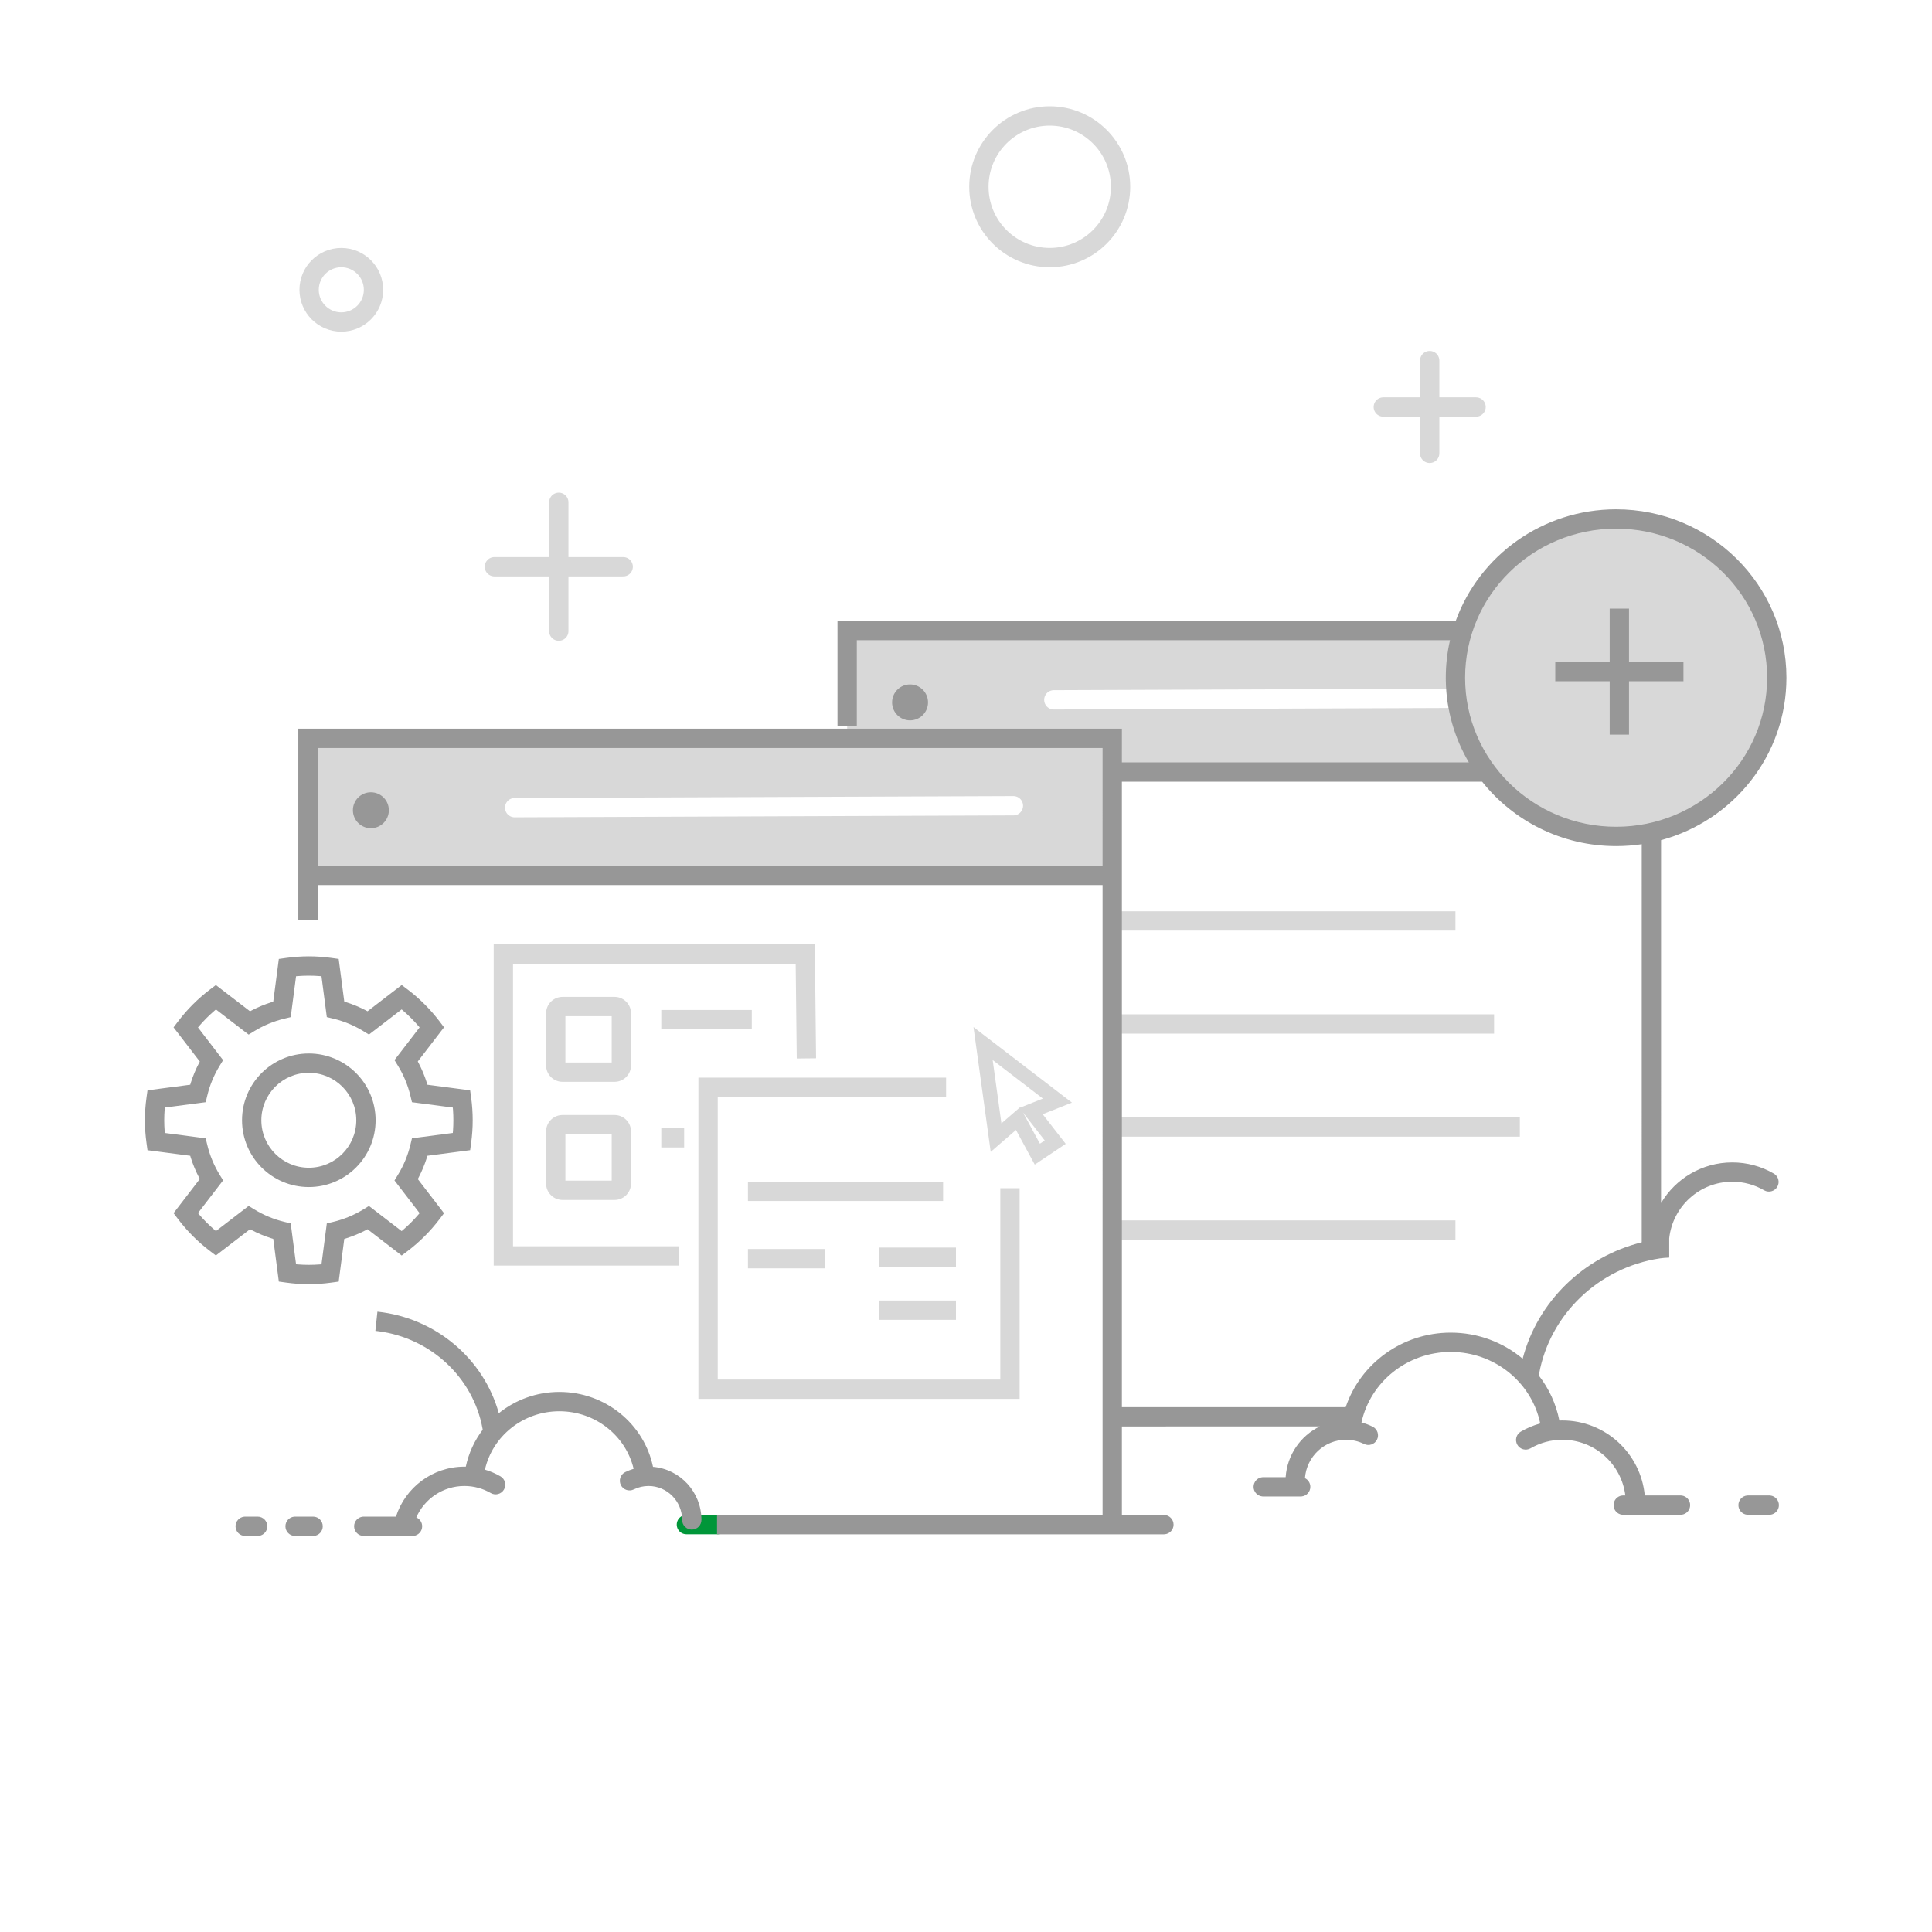 <svg width="200" height="200" viewBox="0 0 200 200" fill="none" xmlns="http://www.w3.org/2000/svg">
<rect width="200" height="200" fill="white"/>
<path d="M150.667 126.334V128.334H114.667V126.334H150.667ZM157.334 115.667V117.667H114.667V115.667H157.334ZM154.667 105.001V107.001H114.667V105.001H154.667ZM150.667 94.334V96.334H114.667V94.334H150.667Z" fill="#D8D8D8"/>
<path d="M71.055 157.824H74.353" stroke="#009639" stroke-width="2" stroke-linecap="round"/>
<path d="M115.138 76.434H31.882V90.853H115.138V76.434Z" fill="#D8D8D8"/>
<path d="M170.952 65.272H87.696V79.691H170.952V65.272Z" fill="#D8D8D8"/>
<path d="M109.092 72.447L160.72 72.248" stroke="white" stroke-width="2" stroke-linecap="round"/>
<path d="M94.208 74.573C95.235 74.573 96.068 73.741 96.068 72.713C96.068 71.686 95.235 70.853 94.208 70.853C93.18 70.853 92.348 71.686 92.348 72.713C92.348 73.741 93.18 74.573 94.208 74.573Z" fill="#979797"/>
<path d="M100.72 74.573C101.748 74.573 102.58 73.741 102.58 72.713C102.58 71.686 101.748 70.853 100.72 70.853C99.693 70.853 98.86 71.686 98.86 72.713C98.86 73.741 99.693 74.573 100.72 74.573Z" fill="#D8D8D8"/>
<path d="M97.939 111.559V113.559L74.3 113.559V142.809H103.55L103.55 123.005H105.55V144.809H72.3V111.559H97.939ZM98.961 134.631V136.631H90.989V134.631H98.961ZM85.399 129.298V131.298H77.427V129.298H85.399ZM98.961 129.145V131.145H90.989V129.145H98.961ZM84.346 97.762L84.479 109.553L82.479 109.575L82.368 99.762H53.107V129.012L70.297 129.012V131.012H51.107V97.762H84.346ZM97.629 122.327V124.327H77.428V122.327H97.629ZM63.618 115.425C64.51 115.425 65.243 116.11 65.317 116.983L65.323 117.13V122.513C65.323 123.405 64.638 124.138 63.765 124.212L63.618 124.218H58.235C57.343 124.218 56.611 123.533 56.536 122.66L56.53 122.513V117.13C56.53 116.238 57.215 115.506 58.088 115.431L58.235 115.425H63.618ZM63.323 117.425H58.53V122.218H63.323V117.425ZM70.823 116.784V118.784H68.456V116.784H70.823ZM63.618 103.196C64.51 103.196 65.243 103.881 65.317 104.754L65.323 104.901V110.284C65.323 111.176 64.638 111.908 63.765 111.983L63.618 111.989H58.235C57.343 111.989 56.611 111.304 56.536 110.431L56.53 110.284V104.901C56.53 104.009 57.215 103.277 58.088 103.202L58.235 103.196H63.618ZM63.323 105.196H58.53V109.989H63.323V105.196ZM77.826 104.554V106.554H68.456V104.554H77.826Z" fill="#D8D8D8"/>
<path d="M110.966 114.142L100.775 106.322L102.557 119.241L105.172 116.974L107.116 120.559L110.321 118.412L107.938 115.345L110.966 114.142ZM107.65 118.395L105.895 115.16L108.149 118.061L107.65 118.395ZM102.761 109.735L107.957 113.724L105.62 114.653L105.601 114.618L103.665 116.295L102.761 109.735Z" fill="#D8D8D8"/>
<path d="M53.278 83.609L104.906 83.41" stroke="white" stroke-width="2" stroke-linecap="round"/>
<path d="M38.394 85.736C39.421 85.736 40.254 84.903 40.254 83.876C40.254 82.848 39.421 82.016 38.394 82.016C37.367 82.016 36.534 82.848 36.534 83.876C36.534 84.903 37.367 85.736 38.394 85.736Z" fill="#979797"/>
<path d="M44.906 85.736C45.933 85.736 46.766 84.903 46.766 83.876C46.766 82.848 45.933 82.016 44.906 82.016C43.879 82.016 43.046 82.848 43.046 83.876C43.046 84.903 43.879 85.736 44.906 85.736Z" fill="#D8D8D8"/>
<path d="M57.846 52V65.333" stroke="#D8D8D8" stroke-width="2" stroke-linecap="round"/>
<path d="M64.513 58.668H51.18" stroke="#D8D8D8" stroke-width="2" stroke-linecap="round"/>
<path d="M148 37.332V46.932" stroke="#D8D8D8" stroke-width="2" stroke-linecap="round"/>
<path d="M152.8 42.133H143.2" stroke="#D8D8D8" stroke-width="2" stroke-linecap="round"/>
<path d="M35.333 33.334C37.174 33.334 38.666 31.842 38.666 30.001C38.666 28.16 37.174 26.668 35.333 26.668C33.492 26.668 32 28.16 32 30.001C32 31.842 33.492 33.334 35.333 33.334Z" stroke="#D8D8D8" stroke-width="2"/>
<path d="M108.667 26.666C112.717 26.666 116 23.383 116 19.333C116 15.283 112.717 12 108.667 12C104.617 12 101.334 15.283 101.334 19.333C101.334 23.383 104.617 26.666 108.667 26.666Z" stroke="#D8D8D8" stroke-width="2"/>
<path fill-rule="evenodd" clip-rule="evenodd" d="M167.632 85.862C176.818 85.862 184.265 78.506 184.265 69.431C184.265 60.356 176.818 53 167.632 53C158.447 53 151 60.356 151 69.431C151 72.088 151.638 74.598 152.772 76.82C153.042 77.348 153.74 78.324 154.868 79.749C155.138 80.224 155.483 80.668 155.903 81.081C158.91 84.036 163.055 85.862 167.632 85.862Z" fill="#D8D8D8"/>
<path d="M32.412 157C32.964 157 33.412 157.448 33.412 158C33.412 158.513 33.026 158.936 32.529 158.993L32.412 159H30.547C29.994 159 29.547 158.552 29.547 158C29.547 157.487 29.933 157.065 30.43 157.007L30.547 157H32.412ZM26.672 157C27.224 157 27.672 157.448 27.672 158C27.672 158.513 27.285 158.936 26.788 158.993L26.672 159H25.382C24.83 159 24.382 158.552 24.382 158C24.382 157.487 24.768 157.065 25.266 157.007L25.382 157H26.672ZM39.07 135.783C45.108 136.424 50.073 140.659 51.636 146.296C53.348 144.916 55.536 144.093 57.907 144.093C62.659 144.093 66.669 147.398 67.599 151.847C70.408 152.084 72.613 154.454 72.613 157.341C72.613 157.893 72.165 158.341 71.613 158.341C71.06 158.341 70.613 157.893 70.613 157.341C70.613 155.399 69.054 153.828 67.136 153.828C66.599 153.828 66.081 153.951 65.61 154.184C65.115 154.429 64.515 154.226 64.27 153.731C64.025 153.236 64.228 152.636 64.723 152.391C65.003 152.253 65.294 152.139 65.593 152.05C64.777 148.625 61.632 146.093 57.907 146.093C54.155 146.093 50.985 148.665 50.2 152.138C50.762 152.303 51.301 152.536 51.809 152.831C52.286 153.109 52.448 153.721 52.171 154.198C51.893 154.676 51.281 154.838 50.804 154.561C49.982 154.083 49.05 153.828 48.077 153.828C45.852 153.828 43.938 155.166 43.096 157.082C43.453 157.233 43.703 157.588 43.703 158C43.703 158.513 43.317 158.936 42.819 158.993L42.703 159H37.657C37.105 159 36.657 158.552 36.657 158C36.657 157.487 37.044 157.065 37.541 157.007L37.657 157L40.99 157C41.951 154 44.761 151.828 48.077 151.828C48.125 151.828 48.173 151.829 48.22 151.83C48.518 150.416 49.127 149.119 49.972 148.007L49.974 148.023L49.945 147.853C48.97 142.601 44.605 138.518 39.168 137.809L38.859 137.772L39.07 135.783ZM74.227 158.83V156.83L114.138 156.829L114.137 91.62H32.882L32.882 95.241H30.882V75.434H116.138L116.137 78.922L152.055 78.922C150.589 76.435 149.727 73.557 149.67 70.483L149.667 70.156C149.667 68.82 149.819 67.52 150.106 66.271L88.696 66.271L88.696 75.183H86.696V64.271L150.697 64.271C153.139 57.538 159.652 52.725 167.299 52.725C177.034 52.725 184.931 60.526 184.931 70.156C184.931 78.193 179.431 84.956 171.952 86.974L171.951 124.541C173.444 122.022 176.188 120.333 179.326 120.333C180.855 120.333 182.329 120.736 183.624 121.488C184.101 121.766 184.263 122.378 183.986 122.856C183.708 123.333 183.096 123.495 182.619 123.218C181.627 122.641 180.5 122.333 179.326 122.333C175.941 122.333 173.153 124.897 172.796 128.192L172.797 130.184C172.42 130.199 172.082 130.227 171.809 130.269C165.479 131.24 160.459 136.06 159.332 142.192L159.278 142.499L159.297 142.394C160.34 143.738 161.082 145.322 161.423 147.052L161.734 147.046C166.194 147.046 169.857 150.455 170.265 154.811L173.965 154.811L174.081 154.817C174.579 154.875 174.965 155.298 174.965 155.811C174.965 156.324 174.579 156.746 174.081 156.804L173.965 156.811H168.036L167.919 156.804C167.422 156.746 167.036 156.324 167.036 155.811C167.036 155.298 167.422 154.875 167.919 154.817L168.036 154.811L168.254 154.811C167.855 151.561 165.088 149.046 161.734 149.046C160.56 149.046 159.434 149.353 158.442 149.93C157.964 150.207 157.352 150.045 157.075 149.568C156.797 149.09 156.959 148.478 157.437 148.201C158.068 147.834 158.742 147.55 159.444 147.355C158.566 143.115 154.731 139.955 150.18 139.955C145.663 139.955 141.857 143.067 140.938 147.254C141.338 147.36 141.725 147.506 142.095 147.689C142.59 147.934 142.793 148.534 142.548 149.029C142.303 149.524 141.703 149.727 141.208 149.482C140.631 149.196 139.995 149.046 139.336 149.046C137.095 149.046 135.254 150.795 135.088 153.02C135.419 153.183 135.646 153.523 135.646 153.917C135.646 154.43 135.26 154.852 134.762 154.91L134.646 154.917H130.769L130.652 154.91C130.155 154.852 129.769 154.43 129.769 153.917C129.769 153.404 130.155 152.981 130.652 152.923L130.769 152.917L133.09 152.917C133.246 150.6 134.646 148.625 136.623 147.666L116.137 147.667L116.138 156.829L120.487 156.83C121.039 156.83 121.487 157.277 121.487 157.83C121.487 158.342 121.101 158.765 120.604 158.823L120.487 158.83H74.227ZM183.152 154.811L183.268 154.817C183.766 154.875 184.152 155.298 184.152 155.811C184.152 156.324 183.766 156.746 183.268 156.804L183.152 156.811H180.959L180.843 156.804C180.345 156.746 179.959 156.324 179.959 155.811C179.959 155.298 180.345 154.875 180.843 154.817L180.959 154.811H183.152ZM116.137 80.922V145.667L139.306 145.667C140.821 141.167 145.14 137.955 150.18 137.955C153.012 137.955 155.618 138.969 157.626 140.657C159.167 134.749 163.919 130.105 169.951 128.604L169.952 87.391C169.087 87.52 168.201 87.587 167.299 87.587C161.672 87.587 156.66 84.981 153.431 80.922L116.137 80.922ZM34.305 99.164L35.061 99.268L35.641 103.688L35.828 103.745C36.535 103.968 37.221 104.252 37.877 104.594L38.048 104.685L41.584 101.967L42.193 102.427C43.423 103.357 44.559 104.488 45.506 105.738L45.966 106.346L43.249 109.883L43.34 110.053C43.682 110.71 43.967 111.395 44.191 112.104L44.248 112.292L48.669 112.872L48.773 113.627C48.985 115.161 48.989 116.75 48.773 118.311L48.669 119.066L44.248 119.645L44.191 119.834C43.967 120.542 43.682 121.228 43.34 121.885L43.249 122.054L45.966 125.591L45.506 126.199C44.573 127.433 43.44 128.568 42.193 129.511L41.584 129.971L38.048 127.252L37.877 127.344C37.221 127.686 36.535 127.97 35.828 128.193L35.641 128.248L35.061 132.67L34.305 132.774C32.719 132.993 31.209 132.993 29.62 132.772L28.865 132.668L28.287 128.245L28.099 128.189C27.392 127.966 26.708 127.681 26.053 127.339L25.885 127.247L22.348 129.967L21.739 129.506C20.488 128.559 19.372 127.443 18.426 126.192L17.966 125.584L20.687 122.045L20.595 121.878C20.253 121.223 19.97 120.539 19.747 119.833L19.692 119.646L15.269 119.068L15.165 118.312C14.946 116.733 14.944 115.221 15.165 113.626L15.269 112.87L19.692 112.29L19.746 112.105C19.969 111.399 20.253 110.716 20.594 110.061L20.686 109.891L17.966 106.354L18.426 105.746C19.372 104.494 20.488 103.378 21.739 102.431L22.347 101.971L25.885 104.689L26.052 104.598C26.708 104.257 27.392 103.972 28.098 103.749L28.287 103.692L28.865 99.27L29.62 99.165C31.209 98.945 32.719 98.945 34.305 99.164ZM30.822 101.045L30.648 101.061L30.094 105.293L29.426 105.454C28.327 105.719 27.285 106.153 26.326 106.741L25.739 107.1L22.356 104.499L22.228 104.605C21.644 105.106 21.1 105.65 20.6 106.234L20.495 106.361L23.095 109.746L22.737 110.332C22.15 111.291 21.716 112.333 21.453 113.43L21.292 114.099L17.063 114.652L17.045 114.83C16.985 115.599 16.985 116.351 17.045 117.115L17.062 117.285L21.292 117.839L21.453 118.507C21.717 119.605 22.15 120.647 22.737 121.605L23.096 122.192L20.495 125.576L20.6 125.704C21.1 126.287 21.644 126.832 22.228 127.332L22.356 127.438L25.739 124.837L26.326 125.197C27.285 125.785 28.328 126.219 29.426 126.484L30.094 126.645L30.648 130.876L30.822 130.892C31.588 130.953 32.34 130.953 33.105 130.893L33.28 130.877L33.832 126.648L34.501 126.487C35.601 126.223 36.645 125.789 37.606 125.201L38.193 124.842L41.578 127.442L41.704 127.337C42.289 126.835 42.838 126.285 43.337 125.704L43.438 125.583L40.837 122.2L41.197 121.613C41.786 120.652 42.221 119.607 42.486 118.506L42.647 117.837L46.875 117.284L46.899 117C46.946 116.306 46.945 115.611 46.898 114.924L46.875 114.653L42.647 114.1L42.486 113.432C42.221 112.331 41.786 111.286 41.197 110.325L40.837 109.738L43.438 106.354L43.33 106.226C42.827 105.641 42.277 105.093 41.697 104.595L41.579 104.495L38.193 107.096L37.606 106.737C36.645 106.149 35.601 105.715 34.501 105.451L33.832 105.29L33.28 101.06L33.105 101.045C32.34 100.985 31.588 100.985 30.822 101.045ZM31.969 109.055C35.788 109.055 38.883 112.15 38.883 115.969C38.883 119.788 35.788 122.883 31.969 122.883C28.15 122.883 25.055 119.788 25.055 115.969C25.055 112.15 28.15 109.055 31.969 109.055ZM31.969 111.055C29.255 111.055 27.055 113.255 27.055 115.969C27.055 118.683 29.255 120.883 31.969 120.883C34.683 120.883 36.883 118.683 36.883 115.969C36.883 113.255 34.683 111.055 31.969 111.055ZM114.138 77.434H32.882L32.882 89.62H114.137L114.138 77.434ZM167.299 54.725C158.663 54.725 151.667 61.636 151.667 70.156C151.667 78.675 158.663 85.587 167.299 85.587C175.935 85.587 182.931 78.675 182.931 70.156C182.931 61.636 175.935 54.725 167.299 54.725ZM168.635 63L168.635 68.524L174.271 68.525V70.525L168.635 70.524L168.635 76.05H166.635L166.635 70.524L161 70.525V68.525L166.635 68.524L166.635 63H168.635Z" fill="#979797"/>
</svg>
